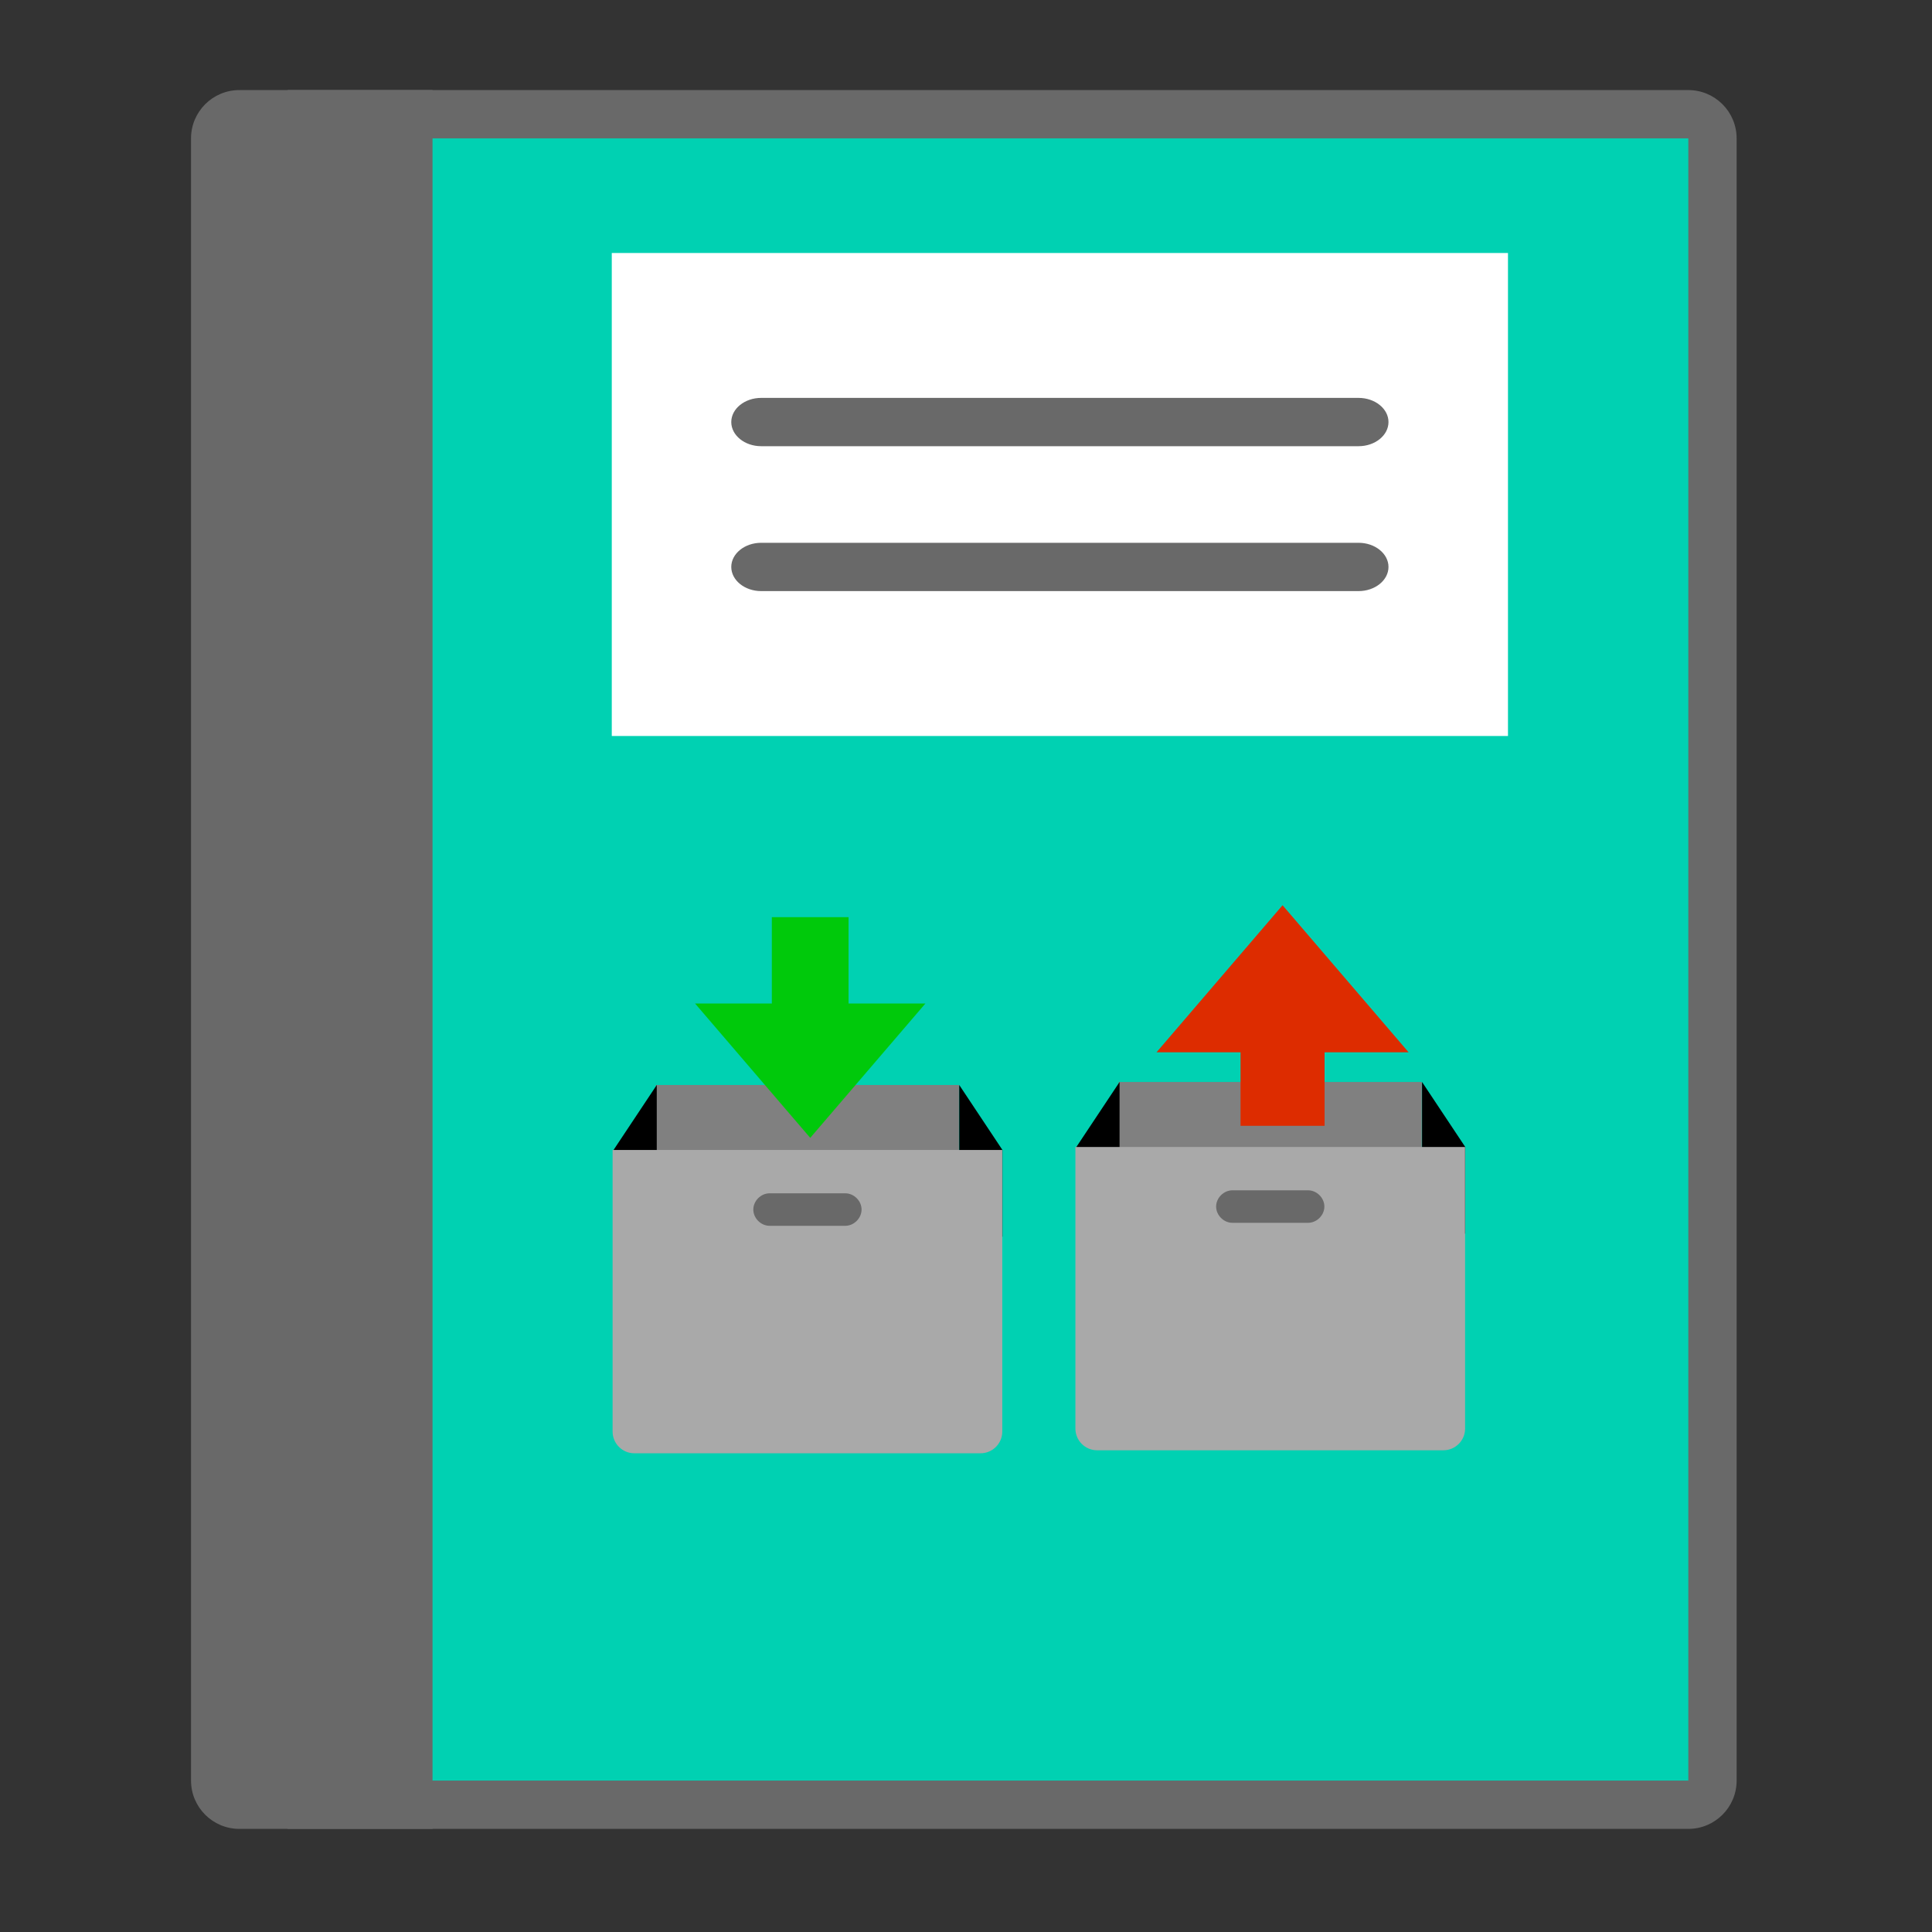 <?xml version="1.0" encoding="UTF-8" standalone="no"?>
<svg
   xmlns:dc="http://purl.org/dc/elements/1.1/"
   xmlns:cc="http://creativecommons.org/ns#"
   xmlns:rdf="http://www.w3.org/1999/02/22-rdf-syntax-ns#"
   xmlns:svg="http://www.w3.org/2000/svg"
   xmlns="http://www.w3.org/2000/svg"
   xmlns:sodipodi="http://sodipodi.sourceforge.net/DTD/sodipodi-0.dtd"
   xmlns:inkscape="http://www.inkscape.org/namespaces/inkscape"
   version="1.1"
   id="Layer_1"
   x="0px"
   y="0px"
   viewBox="0 0 40 40"
   style="enable-background:new 0 0 40 40;"
   xml:space="preserve"
   inkscape:version="0.91 r13725"
   sodipodi:docname="catalogo-tipo-movimiento.svg"><rect x="0" y="0" width="40" height="40" fill="#333333" stroke="none"/><defs
     id="defs23" /><sodipodi:namedview
     pagecolor="#ffffff"
     bordercolor="#666666"
     borderopacity="1"
     objecttolerance="10"
     gridtolerance="10"
     guidetolerance="10"
     inkscape:pageopacity="0"
     inkscape:pageshadow="2"
     inkscape:window-width="1855"
     inkscape:window-height="1056"
     id="namedview21"
     showgrid="false"
     inkscape:zoom="16.68772"
     inkscape:cx="10.451011"
     inkscape:cy="22.035898"
     inkscape:window-x="65"
     inkscape:window-y="24"
     inkscape:window-maximized="1"
     inkscape:current-layer="Layer_1" /><g
     transform="translate(-0.045,-0.135)"
     id="g3-3"><path
       style="fill:#00d1b2;fill-opacity:1"
       d="m 6.42,37.361 0,-35 28.5,0 c 0.275,0 0.5,0.224 0.5,0.5 l 0,34 c 0,0.276 -0.225,0.5 -0.5,0.5 l -28.5,0 z"
       id="path5-6"
       inkscape:connector-curvature="0" /><g
       id="g7-7"><path
         inkscape:connector-curvature="0"
         style="fill:#696969"
         d="M 35,3 35,37 7,37 7,3 35,3 M 35,2 6,2 6,38 35,38 c 0.552,0 1,-0.448 1,-1 L 36,3 C 36,2.448 35.552,2 35,2 l 0,0 z"
         id="path9-5" /></g></g><g
     transform="translate(-0.045,-0.135)"
     id="g11-3"
     style="fill:#696969"><path
       inkscape:connector-curvature="0"
       style="fill:#696969"
       d="M 9,38 5,38 C 4.448,38 4,37.552 4,37 L 4,3 C 4,2.448 4.448,2 5,2 l 4,0 0,36 z"
       id="path13-5" /></g><g
     id="g4177-6"
     transform="matrix(1.237,0,0,1,-59.373,-4.626)"><rect
       id="rect15-2"
       height="10"
       width="15"
       style="fill:#ffffff"
       y="9.864"
       x="58.237" /><path
       inkscape:connector-curvature="0"
       id="path17-9"
       d="m 70.737,13.864 -10,0 c -0.275,0 -0.5,-0.225 -0.5,-0.5 l 0,0 c 0,-0.275 0.225,-0.5 0.5,-0.5 l 10,0 c 0.275,0 0.5,0.225 0.5,0.5 l 0,0 c 0,0.275 -0.225,0.5 -0.5,0.5 z"
       style="fill:#696969" /><path
       inkscape:connector-curvature="0"
       id="path19-1"
       d="m 70.737,16.864 -10,0 c -0.275,0 -0.5,-0.225 -0.5,-0.5 l 0,0 c 0,-0.275 0.225,-0.5 0.5,-0.5 l 10,0 c 0.275,0 0.5,0.225 0.5,0.5 l 0,0 c 0,0.275 -0.225,0.5 -0.5,0.5 z"
       style="fill:#696969" /></g><g
     style="clip-rule:evenodd;fill-rule:evenodd;stroke-linejoin:round;stroke-miterlimit:1.414"
     id="g4158-7"
     transform="matrix(0.232,0,0,0.219,10.983,21.004)"><g
       transform="matrix(0.966,0,0,1.024,1.532,-2.551)"
       style="clip-rule:evenodd;fill-rule:evenodd;stroke-linejoin:round;stroke-miterlimit:1.414"
       id="g4-1"><rect
         id="rect6-2"
         style="fill:#808080"
         height="7"
         width="28"
         y="9"
         x="10" /><g
         id="g8-7-0"
         style="fill:#000000"
         transform="matrix(0.998,0,0,1,0.1,0)"><path
           id="path10-0"
           style="fill:#000000;fill-rule:nonzero"
           d="m 10,23 -4,0 0,-8 4,-6 0,14 z"
           inkscape:connector-curvature="0" /><path
           id="path12-9"
           style="fill:#000000;fill-rule:nonzero"
           d="m 38,23 4,0 0,-8 -4,-6 0,14 z"
           inkscape:connector-curvature="0" /></g><path
         id="path14-3"
         style="fill:#a9a9a9;fill-rule:nonzero"
         d="M 40,43 8,43 C 6.9,43 6,42.1 6,41 l 0,-26 36,0 0,26 c 0,1.1 -0.9,2 -2,2 z"
         inkscape:connector-curvature="0" /><path
         id="path16-6-9"
         style="fill:#696969;fill-rule:nonzero"
         d="m 27.5,22 -7,0 C 19.7,22 19,21.3 19,20.5 19,19.7 19.7,19 20.5,19 l 7,0 c 0.8,0 1.5,0.7 1.5,1.5 0,0.8 -0.7,1.5 -1.5,1.5 z"
         inkscape:connector-curvature="0" /></g></g><path
     inkscape:connector-curvature="0"
     d="m 17.57,20.777 1.589,0 -2.384,2.781 -2.384,-2.781 1.589,0 0,-1.788 1.589,0 0,1.788 z"
     style="clip-rule:evenodd;fill:#00c90b;fill-rule:evenodd;stroke-linejoin:round;stroke-miterlimit:1.414;fill-opacity:1"
     id="path18" /><g
     style="clip-rule:evenodd;fill-rule:evenodd;stroke-linejoin:round;stroke-miterlimit:1.414"
     id="g4158-7-3"
     transform="matrix(0.232,0,0,0.219,20.565,20.942)"><g
       transform="matrix(0.966,0,0,1.024,1.532,-2.551)"
       style="clip-rule:evenodd;fill-rule:evenodd;stroke-linejoin:round;stroke-miterlimit:1.414"
       id="g4-1-6"><rect
         id="rect6-2-0"
         style="fill:#808080"
         height="7"
         width="28"
         y="9"
         x="10" /><g
         id="g8-7-0-6"
         style="fill:#000000"
         transform="matrix(0.998,0,0,1,0.1,0)"><path
           id="path10-0-2"
           style="fill:#000000;fill-rule:nonzero"
           d="m 10,23 -4,0 0,-8 4,-6 0,14 z"
           inkscape:connector-curvature="0" /><path
           id="path12-9-6"
           style="fill:#000000;fill-rule:nonzero"
           d="m 38,23 4,0 0,-8 -4,-6 0,14 z"
           inkscape:connector-curvature="0" /></g><path
         id="path14-3-1"
         style="fill:#a9a9a9;fill-rule:nonzero"
         d="M 40,43 8,43 C 6.9,43 6,42.1 6,41 l 0,-26 36,0 0,26 c 0,1.1 -0.9,2 -2,2 z"
         inkscape:connector-curvature="0" /><path
         id="path16-6-9-8"
         style="fill:#696969;fill-rule:nonzero"
         d="m 27.5,22 -7,0 C 19.7,22 19,21.3 19,20.5 19,19.7 19.7,19 20.5,19 l 7,0 c 0.8,0 1.5,0.7 1.5,1.5 0,0.8 -0.7,1.5 -1.5,1.5 z"
         inkscape:connector-curvature="0" /></g></g><path
     inkscape:connector-curvature="0"
     d="m 25.684,21.787 -1.74,0 2.61,-3.045 2.61,3.045 -1.74,0 0,1.522 -1.74,0 0,-1.522 z"
     style="clip-rule:evenodd;fill:#dd2c00;fill-rule:evenodd;stroke-linejoin:round;stroke-miterlimit:1.414"
     id="path18-2" /></svg>